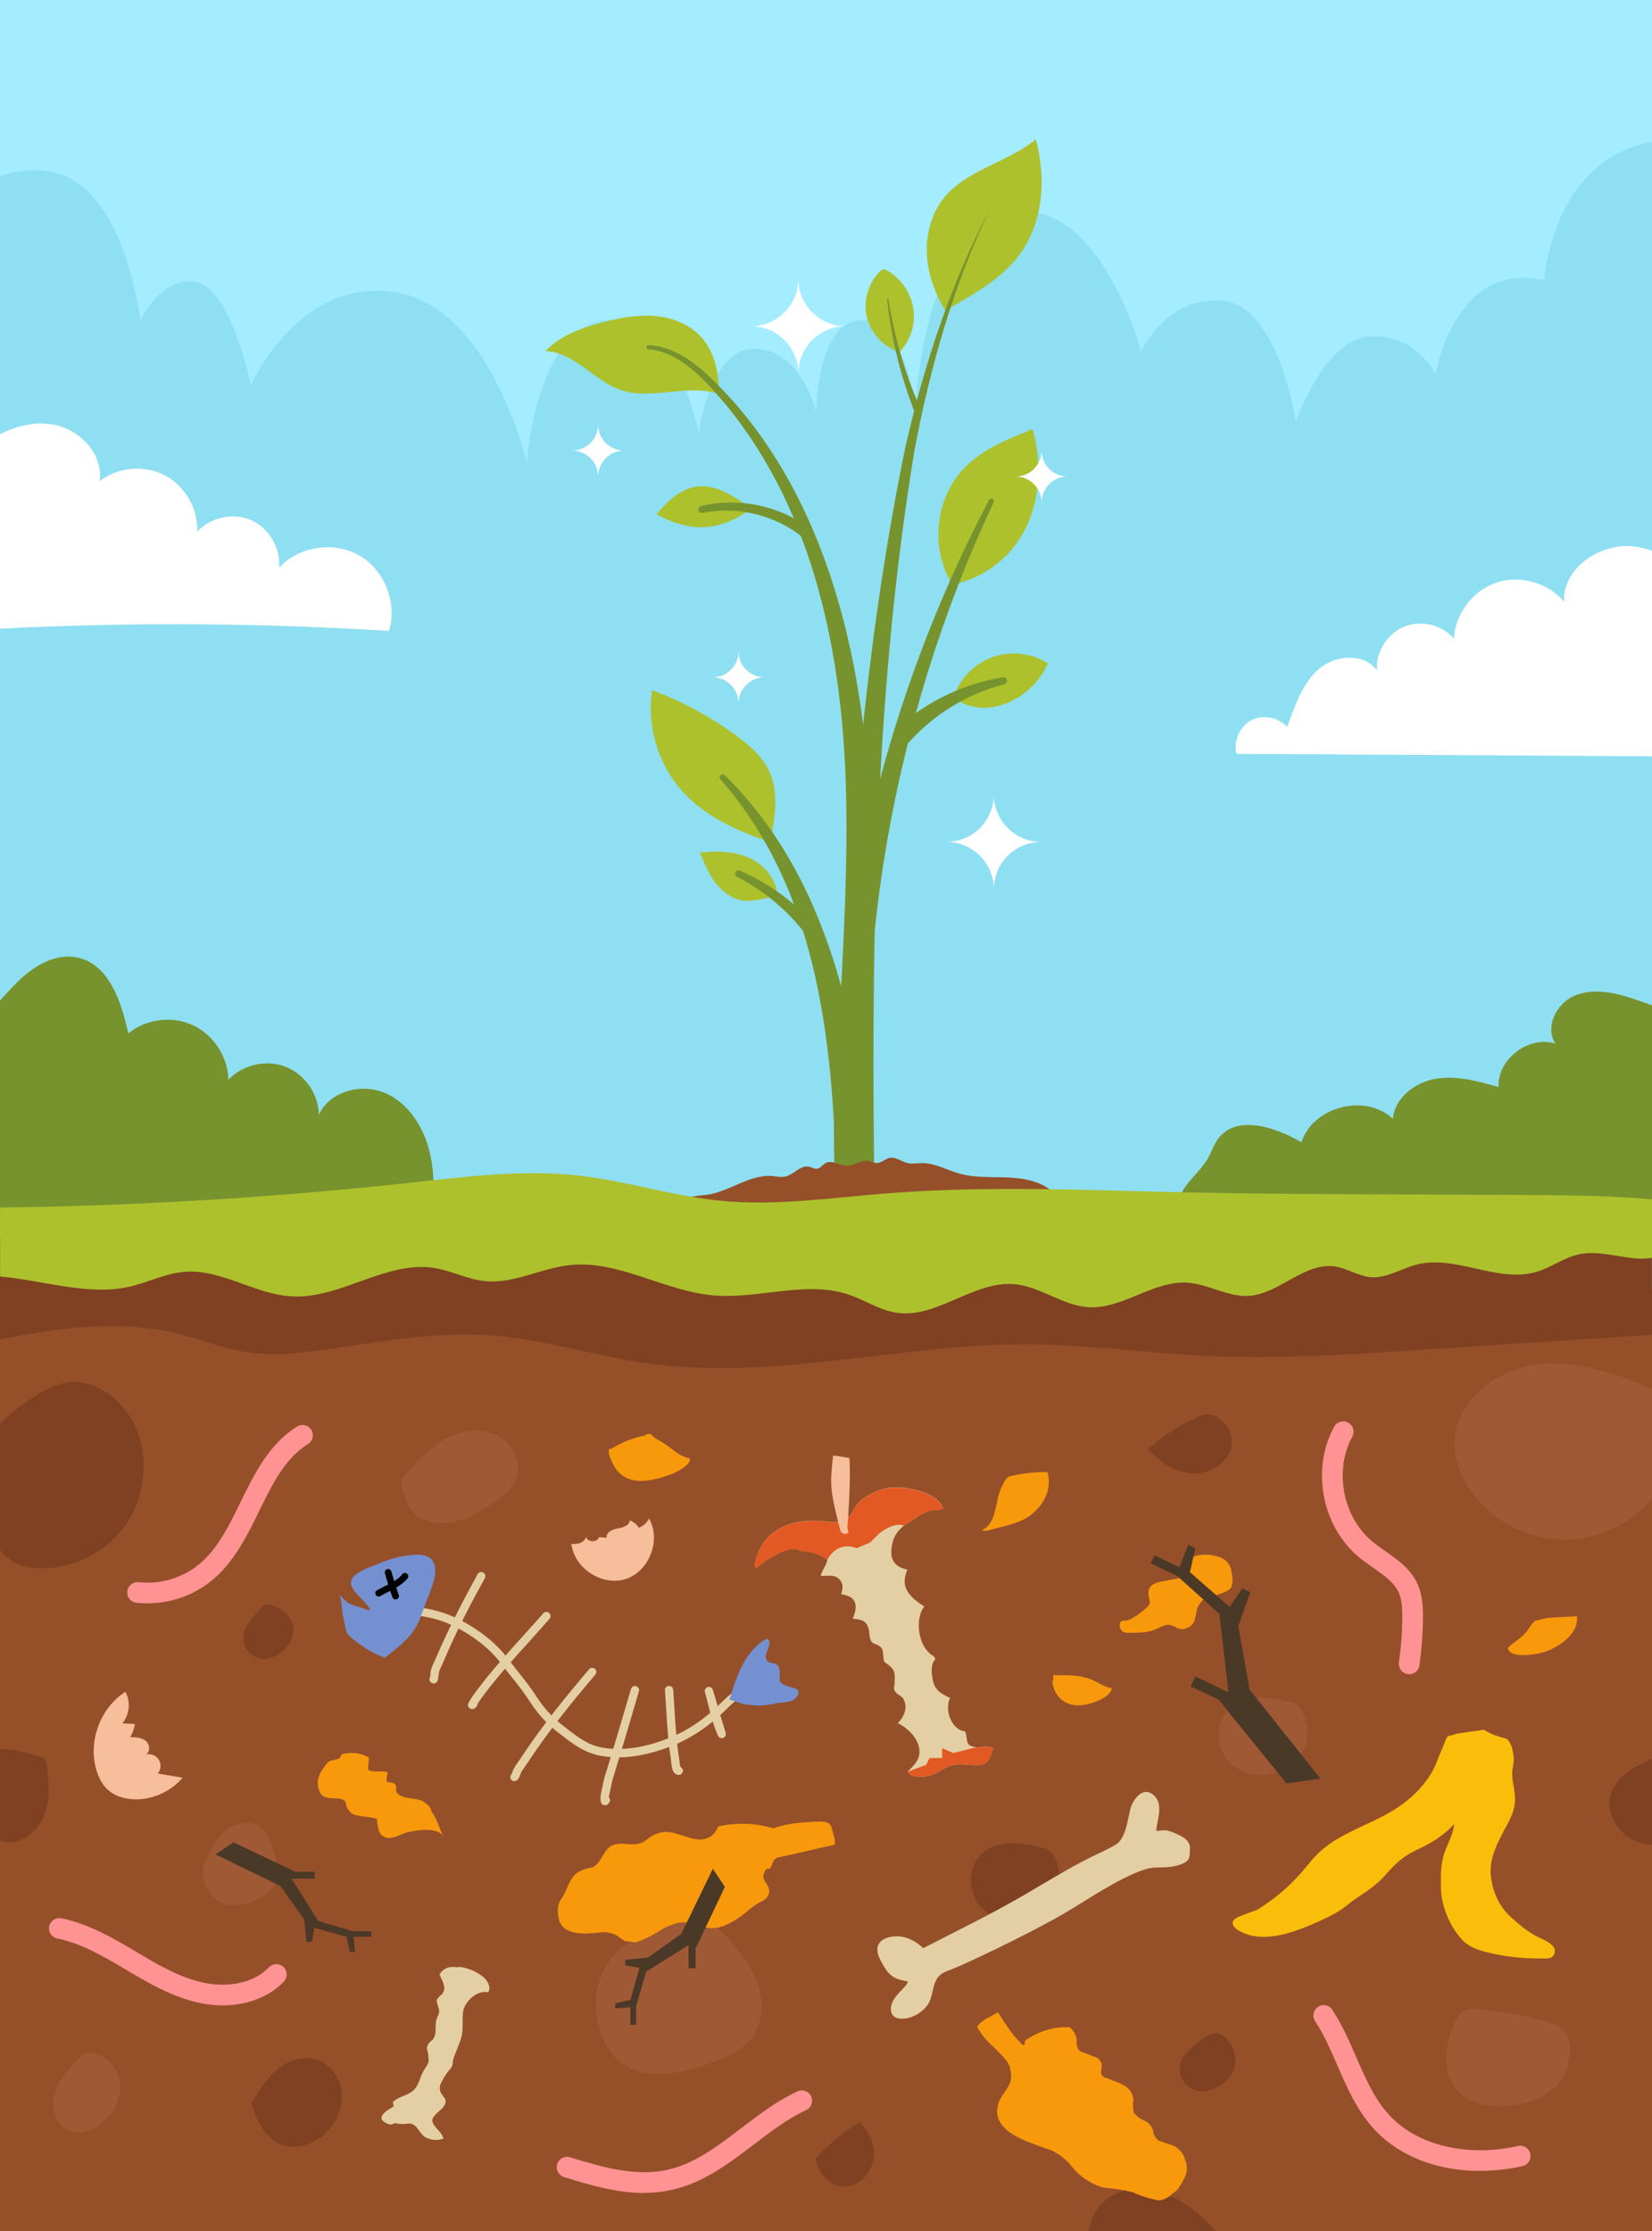 <?xml version="1.0" encoding="UTF-8"?>
<svg xmlns="http://www.w3.org/2000/svg" version="1.1" viewBox="0 0 2000 2700">
  <defs>
    <style>
      .cls-1 {
        fill: #4b3928;
      }

      .cls-2 {
        fill: #77932e;
      }

      .cls-3 {
        fill: #8fdff2;
      }

      .cls-4 {
        fill: #f6be9a;
      }

      .cls-5 {
        fill: #f8990c;
      }

      .cls-6 {
        fill: #adc12d;
      }

      .cls-7 {
        fill: #a4ecff;
      }

      .cls-8 {
        fill: #e4cfa4;
      }

      .cls-9 {
        fill: #7490d1;
      }

      .cls-10 {
        fill: #e25923;
      }

      .cls-11 {
        fill: #fff;
      }

      .cls-12 {
        fill: #a05935;
      }

      .cls-13 {
        fill: #ff9292;
      }

      .cls-14 {
        fill: #fabe0a;
      }

      .cls-15 {
        fill: #95502a;
      }

      .cls-16 {
        fill: #7f4121;
      }
    </style>
  </defs>
  <!-- Generator: Adobe Illustrator 28.6.0, SVG Export Plug-In . SVG Version: 1.2.0 Build 709)  -->
  <g>
    <g id="Layer_3">
      <g>
        <rect class="cls-7" y="0" width="2000" height="2700"/>
        <path class="cls-3" d="M0,1868.7h2000V171.7c-121,21.4-130.7,167.4-130.7,167.4-108.4-24.8-131.5,114-131.5,114,0,0-22.1-48.5-78.6-45.8s-90.4,103.5-90.4,103.5c0,0-20.3-140-88.1-146.8-67.8-6.8-99.4,61-99.4,61,0,0-48.6-185.2-156.5-168.3-107.9,16.9-117.1,242.3-117.1,242.3,0,0-7.6-110.6-63.5-111.4-55.9-.9-55.9,111.4-55.9,111.4,0,0-18.6-76.9-74.5-76.9s-67.8,102.4-67.8,102.4c0,0-27.1-144.7-111.8-137-84.7,7.8-96.6,171.8-96.6,171.8,0,0-44-189.7-160.9-206-116.9-16.3-172.8,112.9-172.8,112.9,0,0-25.4-120.3-67.8-125.4s-66.1,46.7-66.1,46.7c0,0-18.6-160.3-105-178.9-22.4-4.8-44.5-2.1-65,4.5v1655.5Z"/>
        <g>
          <path class="cls-6" d="M1153.1,707.3c-27.5-43-21.1-104.7,14.6-141.2,22.3-22.8,52.9-35.1,82.6-46.8,10.1,37.5,9.7,78.6-5.9,114.2-15.5,35.6-47.4,64.8-91.3,73.9Z"/>
          <path class="cls-6" d="M1144.4,376c-12.5-20.7-21.1-44-22.3-68.2-1.2-24.1,5.3-49,20.4-67.9,27.7-34.7,77.2-43,111.4-71.3,13.3,47.8,9,102.7-21.4,142-22.8,29.4-57.1,47-88.1,65.4Z"/>
          <path class="cls-6" d="M932.3,1018.9c5.7-28,11.2-58.3-.5-84.4-8.4-18.7-24.6-32.7-41.2-44.8-31.1-22.7-65.2-41-101.2-54.5-5.9,39.7,4.9,81.6,29.2,113.5s61.9,53.3,113.7,70.2Z"/>
          <path class="cls-6" d="M870.1,476.9c-37.5-13.1-80.3,7.8-118-4.7-33.1-11-57-46.4-91.9-47.3,18-18.7,43.5-28,68.6-34.6,19.4-5.1,39.4-9.1,59.4-8.2s40.4,7.3,55.4,20.6c18.7,16.7,27.2,42.1,26.5,74.2Z"/>
          <path class="cls-6" d="M1154.3,844c7.2-22.3,25.1-40.8,47.1-48.7,22-7.9,47.6-5.1,67.3,7.5-9.3,21.1-26.9,38.5-48.1,47.5-21.3,9-46,9.6-66.3-6.3Z"/>
          <path class="cls-6" d="M940.8,1083.6c-.7-20-15.9-37.5-34.3-45.6-18.3-8.1-39.2-8.4-59.1-6.1,5,12.3,10.1,24.7,18,35.4,7.9,10.7,18.9,19.6,31.9,22.2,10.4,2,21.1,0,43.5-5.8Z"/>
          <path class="cls-6" d="M909.2,615.5c-20.4-15.1-44.1-31.1-69-26.1-18.7,3.8-32.9,18.6-45.4,32.9,17.3,9.9,37,16.3,56.9,15.7,19.9-.6,40-8.8,57.5-22.6Z"/>
          <path class="cls-6" d="M1089.2,426.1c-19.3-5.9-34.9-22.5-39.7-42.1-4.8-19.6,1.5-41.5,15.9-55.6,1-1,2.1-1.9,3.4-2.3,1.8-.4,3.7.5,5.4,1.4,16.5,9.4,28.3,26.5,31.4,45.2,3.1,18.7-2.7,38.7-16.5,53.3Z"/>
          <g>
            <path class="cls-2" d="M1202.9,608c-123.8,263.8-174.4,561.2-144.3,850.1,0,0-46.5,2-46.5,2,7.8-307.2,21.9-616.1,83.7-917.7,22.6-99.9,54.8-198.2,102.4-289-22,46.2-40.1,94-55,142.8-14.9,48.8-26.6,98.4-36,148.5-50,302.1-52.4,611.2-48.4,916.5.3,12.9-9.9,23.5-22.7,23.8-12.9.3-23.5-9.9-23.8-22.7-8.6-148.8,3.3-298.1,34.7-442.8,31.3-144.5,81.9-284.3,150.4-414.4.8-1.5,2.7-2.1,4.2-1.3,1.5.8,2.1,2.6,1.4,4.1h0Z"/>
            <path class="cls-2" d="M877.5,938.2c135.2,133.1,165.6,328.9,182.1,509.6,0,0-46.5,2.9-46.5,2.9-6.1-164.8,15.1-326,11.2-489.8-3.7-165.2-37.6-339.2-144.7-470.1-21.7-25.3-45.7-54-78.2-64.8-5.4-1.7-10.9-2.8-16.6-3.3-1.4-.1-2.4-1.3-2.3-2.7.1-1.3,1.3-2.3,2.6-2.3,18.1.8,35.3,8.3,50,18.6,12.2,8.4,23.2,18.5,33.5,29,43.6,43.9,78.3,96.1,104.8,152,55.5,117.6,76,248.5,80.9,377.6,6,151.3-5.9,305,5.1,455.2-.8,30.2-44.2,31.7-46.5.9-3.4-177.5-18.4-368.6-140.8-508-2.9-3.5,1.9-7.9,5.2-4.8h0Z"/>
            <path class="cls-2" d="M848.7,612.5c44.6-10.9,93.6-1,130.7,26.3,3.1,2.2,3.7,6.5,1.5,9.6-2.2,3-6.5,3.7-9.6,1.5-33.2-26.7-78.8-37.7-120.8-29.2-2.2.5-4.4-1-4.9-3.2-.4-2.2.9-4.3,3.1-4.8h0Z"/>
            <path class="cls-2" d="M1075.6,362.1c7.2,46.8,20.8,92.5,40.1,135.4,2.1,5.1-5.4,8.4-7.6,3.2-17.6-44.4-29.1-91.1-34.1-138.4,0-.4.3-.8.7-.9.4,0,.8.3.9.7h0Z"/>
            <path class="cls-2" d="M1085.5,881.8c36.3-33.1,81.7-54.7,128.9-62,2.3-.4,4.4,1.2,4.7,3.5.3,2.1-1,4.1-3,4.7-44.6,11.5-85,36.3-114.9,69.5-4.1,4.5-11.1,4.9-15.6.8-4.9-4.3-4.9-12.1,0-16.4h0Z"/>
            <path class="cls-2" d="M976.9,1132.7c-22-29.7-51.2-54.4-84.6-71.5-2-1-2.9-3.5-1.8-5.6,1-2,3.3-2.8,5.3-1.9,35.6,15.4,67.9,39.1,93.4,69.2,2.8,3.3,2.4,8.3-.9,11.1-3.4,2.9-8.7,2.3-11.4-1.3h0Z"/>
          </g>
          <path class="cls-15" d="M934.7,1423.2c5.3.4,10.7,1.9,15.9.7,10.4-2.2,18.4-14.2,28.8-12,3.4.7,6.5,3,9.9,2.5,4.2-.6,6.7-5,10.4-6.9,7.8-4.1,16.7,3.3,25.5,3.4,8.7,0,16.5-7.3,25.2-6.1,3.9.6,7.6,2.9,11.5,2.7,5.5-.2,9.7-5.1,15.1-6.2,7.7-1.6,14.6,4.8,22.3,6.4,5.3,1.1,10.8,0,16.2-.1,16.1-.3,30.9,8.5,46.4,12.8,18.8,5.2,38.8,3.8,58.3,4.6,19.5.8,40.2,4.5,54.6,17.7-45.3,9.3-90.7,18.6-136,27.9-31.7,6.5-63.6,13-95.8,16.4-53.9,5.7-108.2,2.7-162-2-15.5-1.4-60.8,3.2-58.6-21.3,1.5-17,20.8-16,33.8-17.8,26.7-3.7,51.4-24.8,78.4-22.7Z"/>
        </g>
        <path class="cls-2" d="M2000,1216.6c-8.7-2.9-17.4-6.2-26.1-9-22.3-7.2-47.3-11.7-68.7-2.1-21.4,9.6-35.2,38.2-22.1,57.6-32.3-10.4-70.4,18.7-68.9,52.5-24.7-7.1-50.3-14.2-75.6-10.1-25.3,4.1-50.2,23.1-52.3,48.6-32.9-31.4-96.9-15-110.7,28.3-32-18.7-78.8-33.9-100.9-4.2-5.4,7.3-8.1,16.2-12.6,24-8.2,14.3-21.9,24.6-30.2,38.8-8.3,14.2-8.4,36.1,6.3,43.5,4.9,2.4,10.5,2.8,15.9,3.1,181.8,10.1,364.3,8.5,545.9-4.7v-266.4Z"/>
        <path class="cls-2" d="M465.7,1322.6c-28.6-12.1-67.2-1.7-79.7,26.8-.2-25.1-16.9-49.3-40.3-58.4s-52.1-2.6-69.2,15.8c-.5-27.7-17.9-54.4-43-66.1-25.1-11.6-56.8-7.6-78.2,10-8.2-38.1-23.2-83.4-61.2-91.8-26.3-5.8-52.7,9.7-72,28.5-7.7,7.5-14.9,15.6-22.1,23.5v277.5c5.6,1.7,11.9,1.8,17.8,1.7,168.3-1.1,336.6-2.2,504.9-3.3,2.4-31,4.7-62.6-2.6-92.8-7.3-30.2-25.8-59.4-54.4-71.5Z"/>
        <path class="cls-11" d="M2000,666.6c-6.6-2.4-13.4-4.2-20.5-5.1-41-5.6-88,25.4-85.9,66.8-19.3-23.1-53.3-32.8-81.9-23.2s-50,37.7-51.5,67.8c-14.5-16.8-40-22.9-60.5-14.4-20.5,8.5-34.3,30.8-32.7,52.9-15.3-21.7-50.6-19-70.6-1.5-20,17.5-28.5,44.4-38.2,70-10.4-12-29.4-15.5-43.4-8.1-14,7.4-21.8,25.1-17.8,40.5,167.7,1,335.4,2,503.1,3v-248.5Z"/>
        <path class="cls-11" d="M434.9,672.2c-30.7-17.6-73.1-11.1-97.1,15,2.3-23.7-12-48-33.7-57.6-21.8-9.6-49.4-3.8-65.3,13.9,1.2-27.8-14.9-55.6-39.6-68.4-24.7-12.8-56.7-9.8-78.7,7.3,5.1-32.7-24.4-63.5-57-68.8-21.8-3.5-43.7,1.9-63.5,12v235.2c156.8-8,314.1-7.1,470.9,2.8,10.4-33.8-5.3-73.8-36-91.4Z"/>
        <g>
          <path class="cls-11" d="M925.5,819.7c-8.7,0-16.5,3.5-22.2,9.2-5.7,5.7-9.2,13.5-9.2,22.2,0-8.7-3.5-16.5-9.2-22.2-5.7-5.7-13.5-9.2-22.2-9.2,8.7,0,16.5-3.5,22.2-9.2,5.7-5.7,9.2-13.5,9.2-22.2,0,8.7,3.5,16.5,9.2,22.2,5.7,5.7,13.5,9.2,22.2,9.2Z"/>
          <path class="cls-11" d="M755.5,545.3c-8.7,0-16.5,3.5-22.2,9.2-5.7,5.7-9.2,13.5-9.2,22.2,0-8.7-3.5-16.5-9.2-22.2-5.7-5.7-13.5-9.2-22.2-9.2,8.7,0,16.5-3.5,22.2-9.2,5.7-5.7,9.2-13.5,9.2-22.2,0,8.7,3.5,16.5,9.2,22.2,5.7,5.7,13.5,9.2,22.2,9.2Z"/>
          <path class="cls-11" d="M1292.4,576.7c-8.7,0-16.5,3.5-22.2,9.2-5.7,5.7-9.2,13.5-9.2,22.2,0-8.7-3.5-16.5-9.2-22.2-5.7-5.7-13.5-9.2-22.2-9.2,8.7,0,16.5-3.5,22.2-9.2,5.7-5.7,9.2-13.5,9.2-22.2,0,8.7,3.5,16.5,9.2,22.2,5.7,5.7,13.5,9.2,22.2,9.2Z"/>
          <path class="cls-11" d="M1260.6,1018.9c-15.8,0-30.2,6.4-40.6,16.8-10.4,10.4-16.8,24.7-16.8,40.6,0-15.8-6.4-30.2-16.8-40.6-10.4-10.4-24.7-16.8-40.6-16.8,15.8,0,30.2-6.4,40.6-16.8,10.4-10.4,16.8-24.7,16.8-40.6,0,15.8,6.4,30.2,16.8,40.6,10.4,10.4,24.7,16.8,40.6,16.8Z"/>
          <path class="cls-11" d="M1023.9,394.8c-15.8,0-30.2,6.4-40.6,16.8-10.4,10.4-16.8,24.7-16.8,40.6,0-15.8-6.4-30.2-16.8-40.6-10.4-10.4-24.7-16.8-40.6-16.8,15.8,0,30.2-6.4,40.6-16.8,10.4-10.4,16.8-24.7,16.8-40.6,0,15.8,6.4,30.2,16.8,40.6,10.4,10.4,24.7,16.8,40.6,16.8Z"/>
        </g>
        <rect class="cls-15" x="0" y="1560" width="2000" height="1140"/>
        <g>
          <path class="cls-16" d="M2000,1497.6c-179.7-5.1-357.5-11.9-535.2-6.6-110.9,3.3-221.8,11.3-332.8,11.3-102.9,0-205.6-6.8-308.4-10.9-274.4-11-549.2-2.8-823.7,6.1v123.6c71.8-14.4,145.2-24.5,215.7-7,27.1,6.7,53.2,17.5,80.7,22,36.7,6,74.2.8,111-4.7,63.3-9.5,127.3-20,191.1-14.9,62.5,5,122.8,24.7,184.9,33.4,152.1,21.5,305.6-23.2,459.3-22.9,75,.1,149.6,11,224.5,14.3,80.4,3.5,160.9-1.7,241.2-6.9,97.2-6.3,194.4-12.7,291.6-19v-117.7Z"/>
          <path class="cls-6" d="M2000,1451.5c-52.9-4.8-105.8-5-158.8-5.3-59.8-.3-119.5-.5-179.3-.8-72.7-.3-145.4-.7-218-2.2-124.1-2.6-248.6-8.8-372.3,1.2-66.4,5.3-133,15.3-199.2,8.8-58.3-5.8-114.7-24.2-172.9-30.6-66.5-7.3-133.7,1.2-200.2,8.5-165.8,18.1-332.5,28.2-499.2,30.3v83.5c50.8,4.2,105.7,23.5,155.8,12.5,22.7-5,44-16.3,67.1-18.2,44.6-3.8,85.4,27.3,130.2,29.7,59.2,3.3,114.3-43.8,172.9-34.3,20.6,3.3,39.8,13.6,60.6,15.8,34.7,3.7,67.6-15.4,102.3-19.3,59.5-6.7,114.9,31.4,174.6,36.6,54.9,4.8,112.1-18.5,164.3-.8,19.2,6.6,36.8,18.5,56.9,21.7,49.4,7.8,94.1-39.2,143.9-34.4,31.1,3,57.8,25.8,89,27.8,41.4,2.5,78.2-32.3,119.6-29.7,25.4,1.6,48.8,17.4,74.2,16,37.3-2.2,67.5-40.9,104.4-35.6,15.2,2.2,28.7,11.8,44,13,19.1,1.4,36.3-10.4,54.9-15.2,47.7-12.3,98.7,22.8,145.8,8.6,17.4-5.2,32.5-16.9,50.2-20.9,22.2-5,45,2.4,67.6,4.6,7.1.7,14.7.6,21.9-.5v-70.8Z"/>
        </g>
        <g>
          <path class="cls-12" d="M2000,1681.1c-43.1-18.2-88.1-34.5-134.3-30.4-52,4.5-104.9,44.3-104.8,96.4,0,20.2,7.9,39.9,19.4,56.5,26.7,38.6,74,62,120.9,59.6,37.8-1.9,74.3-20.5,98.9-49.2v-132.9Z"/>
          <path class="cls-16" d="M78.4,1673.6c-11.6,2.2-22.3,7.6-32.5,13.7-16.7,10.1-32.2,22.3-46,36.1v152.2c3.2,4.3,7,8.2,11.4,11.4,11.3,8.2,25.8,10.9,39.8,10.9,39,.1,77.6-19.7,100.2-51.4s28.8-74.6,16-111.5c-12.9-37.1-50.3-68.8-89-61.5Z"/>
          <path class="cls-12" d="M485.8,1791.3c14.3-17,28.8-34.4,47.6-46.3,18.7-11.9,42.7-17.8,63.5-10,20.8,7.8,35.8,31.9,28.7,53-4.9,14.5-18.3,24.2-31.1,32.6-14.1,9.2-28.9,18-45.4,21.5-16.5,3.5-35.1.8-47.4-10.7-12.2-11.6-15.3-33-15.9-40.1Z"/>
          <path class="cls-12" d="M1565.9,2061c-26.1-7.1-57.6-11.9-77.4,6.6-17.3,16.1-16.9,46.5-1,63.9,16,17.4,44,21.2,65.2,10.8,15.5-7.6,27.8-22.7,29.8-39.9s-6.5-38.6-16.6-41.3Z"/>
          <path class="cls-16" d="M1265.9,2237.1c-26.1-7.1-57.6-11.9-77.4,6.6-17.3,16.1-16.9,46.5-1,63.9,16,17.4,44,21.2,65.2,10.8,15.5-7.6,27.8-22.7,29.8-39.9s-6.5-38.6-16.6-41.3Z"/>
          <path class="cls-12" d="M248.1,2254.6c6.1-13.8,12.5-28,23.8-38,11.3-10,28.9-14.4,41.6-6.3,10.5,6.7,14.8,19.7,18.3,31.7,3.7,12.5,7.2,26.5,1.2,38-3.4,6.4-9.3,11.1-15.4,14.9-14,8.7-31.6,14.1-47.1,8.3s-31.5-27.7-22.2-48.6Z"/>
          <path class="cls-16" d="M1454.9,1712.8c-23.8,9.6-45.8,23.6-64.7,41,14,15.9,33.1,28.6,54.2,29.4,21.1.8,43.5-13.5,46.6-34.4s-19.5-42.8-36.2-36Z"/>
          <path class="cls-12" d="M1876.9,2448c-28.1-7.9-57-13.4-86.1-16.2-6-.6-12.2-1-17.6,1.6-6.8,3.2-10.6,10.5-13.5,17.4-10.5,24.9-14,56.1,3.1,77,14.8,18.1,40.7,23,64,20.9,23.6-2.1,47.8-11,62.1-29.8,14.3-18.9,21.3-61.6-11.9-70.9Z"/>
          <path class="cls-12" d="M755.7,2355.1c22.1-13.1,45.4-23.9,69.6-32.4,7.1-2.5,14.7-4.8,22.2-3.5,9.9,1.7,17.5,9.4,24.3,16.6,17.2,18.2,34.5,37.2,43.8,60.5,9.3,23.2,9.2,51.9-6.6,71.3-10.9,13.3-27.4,20.5-43.3,26.8-36.4,14.3-80.6,25.5-112.4,2.7-23.6-16.9-32.8-48.4-31.8-77.5.9-27.8,18.7-55.3,34.2-64.5Z"/>
          <path class="cls-16" d="M304.7,2545c8.5-14.1,17.2-28.5,29.7-39.3s29.4-17.7,45.5-14.1c16.6,3.7,29.6,18.6,33,35.3s-2,34.5-12.5,47.9c-11.9,15.2-31.4,25.3-50.6,22.9s-36.5-19.3-45.2-52.6Z"/>
          <path class="cls-16" d="M2000,2128.9c-22.7,9.1-44.9,22.1-50.5,45.1-6.5,26.9,17.4,55.1,44.9,57.9,1.9.2,3.8.3,5.6.3v-103.3Z"/>
          <path class="cls-16" d="M0,2116.6v111.1c2.9,1,5.8,1.6,8.9,1.8,21.3,1.5,40-16.8,46.3-37.2,6.3-20.4,3.3-42.4.2-63.6-17.6-7.1-36.4-11.2-55.4-12.2Z"/>
          <path class="cls-16" d="M1343,2659.2c-13.8,9.1-22.6,24.5-25.1,40.8h154.3c-15.5-15.9-31.8-31-51.6-40.8-24.3-12.1-55-14.9-77.7,0Z"/>
          <path class="cls-16" d="M320.5,1941.6c-8.5,7.9-15.9,16.9-22.1,26.7-12.8,20.5,7.3,45.9,30.2,38,.1,0,.3-.1.4-.2,14.7-5.2,26.9-19.6,26.1-35.2-.8-15.6-17.8-29.4-34.6-29.4Z"/>
          <path class="cls-12" d="M96.5,2490.2c-12.6,12.8-25.6,26.4-30.4,43.7-4.8,17.3,1.8,39.2,18.7,45.1,9.2,3.2,19.6,1.2,28.4-3.1,22.5-10.8,37.2-37.9,30.4-62-6.7-24.1-33.8-37.4-47.1-23.8Z"/>
          <path class="cls-16" d="M1463.5,2462.9c-10.1,6.1-19.3,13.5-27.6,21.9-18.3,18.8-2,50.2,23.8,45.7s.3,0,.5,0c16.9-3.1,32.6-15.9,35.3-32.8,2.7-16.9-14.2-45.4-32-34.7Z"/>
          <path class="cls-16" d="M987.4,2612.5c15.2-17.3,33.1-32.2,52.8-44.1,12.2,10.9,19.6,27.6,17.4,43.9-2.2,16.2-15,31-31.2,33.6s-33.9-8.9-39-33.4Z"/>
        </g>
        <g>
          <path class="cls-13" d="M1706,2026.1c-.6,0-1.2,0-1.8-.1-6.8-1-11.6-7.3-10.6-14.2,2.6-17.9,4-36.1,4.1-54.2,0-12.5-.7-22.4-4.5-30.7-5.6-12-17.7-20.5-30.5-29.4-5.8-4.1-11.8-8.3-17.5-12.9-44.9-37.3-58.1-106.7-30-157.9,3.3-6.1,10.9-8.3,17-5,6.1,3.3,8.3,10.9,5,17-10.8,19.7-14.2,43.6-9.7,67.5,4.5,23.8,16.5,44.9,33.7,59.2,4.8,4,10.1,7.7,15.8,11.7,15,10.5,30.5,21.3,38.9,39.4,6.1,13.2,6.9,27.7,6.8,41.4-.1,19.2-1.6,38.6-4.3,57.7-.9,6.2-6.2,10.7-12.4,10.7Z"/>
          <path class="cls-13" d="M179,1940.5c-4.6,0-9.3-.3-13.9-.8-6.9-.8-11.8-7-11-13.9.8-6.9,7-11.8,13.9-11,25.2,2.9,52-4.8,71.7-20.6,23.3-18.7,37.1-46.7,51.6-76.5,16.9-34.5,34.4-70.1,68.4-91.3,5.9-3.6,13.6-1.8,17.2,4,3.6,5.9,1.8,13.6-4,17.2-27.9,17.3-43.1,48.3-59.1,81-15.1,30.9-30.8,62.8-58.4,85-21.6,17.3-48.8,26.7-76.4,26.7Z"/>
          <path class="cls-13" d="M269.4,2426.9c-8.6,0-17.4-.9-26.2-2.6-33.8-6.8-64.1-24.8-90.8-40.6-26.3-15.6-53.5-31.7-83-37.7-6.8-1.4-11.1-8-9.8-14.7,1.4-6.8,8-11.1,14.7-9.8,33.6,6.9,64,24.8,90.7,40.7,26.2,15.6,53.4,31.7,83,37.6,24.1,4.9,57.1,2.4,77.5-18.9,4.8-5,12.7-5.2,17.7-.4,5,4.8,5.2,12.7.4,17.7-17.7,18.6-44.8,28.8-74.3,28.8Z"/>
          <path class="cls-13" d="M1792.2,2627.3c-15.5,0-30.8-1.6-45.5-4.8-34-7.5-63-23.6-83.9-46.6-20.3-22.4-32.2-49.7-43.7-76.2-8.3-19.2-16.2-37.3-27-53.7-3.8-5.8-2.2-13.5,3.5-17.3,5.8-3.8,13.5-2.2,17.3,3.5,12,18.2,20.7,38.2,29.1,57.5,11.2,25.7,21.7,50,39.2,69.3,17.4,19.1,41.9,32.6,70.8,39,27,6,56.7,5.7,85.7-.9,6.7-1.5,13.4,2.7,14.9,9.5s-2.7,13.4-9.5,14.9c-17,3.8-34.2,5.7-51.1,5.7Z"/>
          <path class="cls-13" d="M780,2654c-32.2,0-64.4-9-97.2-19.3-6.6-2.1-10.3-9.1-8.2-15.7,2.1-6.6,9.1-10.3,15.7-8.2,40.4,12.6,79.7,23.3,116.6,15.4,33.4-7.1,61.1-28.3,90.5-50.7,21.2-16.2,43.2-32.9,68-44.5,6.3-2.9,13.7-.2,16.6,6,2.9,6.3.2,13.7-6,16.6-22.4,10.5-43.2,26.3-63.4,41.7-30.3,23.1-61.6,46.9-100.5,55.2-10.7,2.3-21.4,3.3-32,3.3Z"/>
        </g>
        <g>
          <g>
            <path class="cls-8" d="M1202.2,2116c-2.4,7.8-5,17.8-13,19.5-11.6,2.5-24.4-2.1-36.1.7-10.2,2.4-18.4,10.6-28.5,12.9-6.5,1.5-22.9,2.6-25.7-5,8.3-8.4,15.9-15.1,14-27.9-2.1-13.5-14.2-25-25.9-30.9,7.6-7.6,12.9-19.7,6.2-30-2.2-3.3-7.8-4.8-9.6-8.4-2.3-4.6-.7-4.7-.6-9.3,0-8.6,1.9-14.5-5.1-20.8-7.8-7-7.3-2.7-8.5-11.9-.5-3.9,0-7.1-2.3-10.5-2.7-4-8.5-4.1-11.5-7.1-3.8-3.8-2.4-11.6-4.3-17.2-3.4-9.9-9.6-9.9-18.9-11.2,6.5-15.3,5.1-27-13.9-29.5,1.5-6.3,3.1-11.6-1.6-17.3-6.3-7.5-14.5-4.5-23.3-5,1.5-6.8,6.7-12.1,8-19.3-8.9-7.2-19.4-10.6-31.5-10.4-13.1-10.1-41.2,9.5-54.9,20.4-4.9-6.2,5.5-25.3,9.2-30.8,7.6-11.2,19.6-18.5,32.3-22.7,11.1-3.6,22.9-4.1,34.5-3.6,9.7.4,22.6,3.7,31.8-1.2,8.1-4.3,11.5-17.4,18.9-23.5,8.1-6.6,20.6-12.6,30.9-14.9,18.4-4.1,62.3,3.6,69.1,24.5-3.7,1.8-7.7,2.3-11.9,1.6-8.6,1.9-16.4,5.7-23.3,11.3-3.8,2.6-8.5,4.8-12,7.5-7.8,6.1-12.7,13.2-14.7,23.1-3.4,17.2,1.8,27,18.5,30.5-9.3,21.7,2.6,33.1,20.4,44.6-8.1,10.6-7.8,28.1-3.8,40.1,2.2,7.2,6.2,13.2,11.9,18,2.9,1.2,4.7,3.1,5.4,5.8-6.3,5.6-4.6,19.7-2.7,26.9,3,11.7,10.9,15.4,20.5,19.8-6.9,14.1,1.2,38.9,18.3,40.6,3.9,10.6-1.1,17.7,13.4,19,6,.5,15.4-2.1,20.5,1.4Z"/>
            <path class="cls-10" d="M1141.6,1825.8c-3.7,1.8-7.7,2.3-11.9,1.6-8.6,1.9-16.4,5.7-23.3,11.3-3.8,2.6-8.5,4.8-12,7.5-14.1-4.5-30.8,10.4-30.8,10.4l-10.2,10.2-16.1,6.8c-25.5-9.3-35.8,14.4-35.8,14.4-8.9-7.2-19.4-10.6-31.5-10.4-13.1-10.1-41.2,9.5-54.9,20.4-4.9-6.2,5.5-25.3,9.2-30.8,7.6-11.2,19.6-18.5,32.3-22.7,11.1-3.6,22.9-4.1,34.5-3.6,9.7.4,22.6,3.7,31.8-1.2,8.1-4.3,11.5-17.4,18.9-23.5,8.1-6.6,20.6-12.6,30.9-14.9,18.4-4.1,62.3,3.6,69.1,24.5Z"/>
            <path class="cls-10" d="M1202.2,2116c-2.4,7.8-5,17.8-13,19.5-11.6,2.5-24.4-2.1-36.1.7-10.2,2.4-18.4,10.6-28.5,12.9-6.5,1.5-22.9,2.6-25.7-5l22.3-8.2,4.2-8.3h15.2v-11.9l13.6,5.9,27.5-7.1c6,.5,15.4-2.1,20.5,1.4Z"/>
            <path class="cls-4" d="M1017.8,1854c-5.1-21.4-12.8-45.4-11.4-67.9.5-8.1,1.2-16.4,2.2-24.4,6.6,0,13.4,2,19.8,2.9,1.2,22.6,0,45.4-1.4,68,0,4-.4,7.9-.9,11.8-.4,3.3,0,6.6,1.2,9.7-2,3.3-5.7,3.1-9.4-.1Z"/>
          </g>
          <path class="cls-8" d="M1117.7,2357.7c41-21.1,82.5-41.2,122.3-64.4,22-12.8,43.9-26.3,66.3-38.3s22.5-10.9,33.6-16.7,14.3-6.9,18.4-14.1c5.9-10.4,7.3-23.4,10.1-34.7s15.8-30,29.6-15.7c10.5,10.9,2.9,28.7,1.7,41.7,2.8.6,5.4-.4,8.2-.5,5.6-.2,10,1.6,15,3.8s11.5,4.8,15.1,9.8,2.4,7.7,2.4,13.1-.5,10.1-7.6,13.3c-9.9,4.4-20.3,5.1-31,5-10.3,0-19.3,3.2-28.7,7.3-33.9,14.7-64.1,37.3-96.4,55-30.8,16.8-62.3,32.7-94.1,47.4-10.8,5-21.2,10-32.4,14.3-6.3,2.4-12,4.5-15.8,10.5-5.5,8.8-5,20.2-9.9,29.4s-18.1,18.8-31.7,19.2-16.7-9.3-12.5-19.8,20.6-21.7,18.4-25.4c-7.3-1.4-14-2.5-19.8-7.3s-9.1-11.3-12.6-17.6c-7.2-13.2-5.6-24.7,10.2-28.6s30.7,3.2,41.1,13.3Z"/>
          <path class="cls-14" d="M1796.3,2093.4c-10.6,1.5-21.2,3.1-31.8,4.6l-11.8,3.4c-1.9,1.6-4.7,10.7-6,13.3-4.7,9.5-7.4,20-12.7,29.2-11.7,20.2-28.9,36-48.7,47.9-22.3,13.3-47.1,21.9-69.2,35.5-11.8,7.3-22,16.3-30.7,27.1-14.8,18.4-29,33-48.5,46.9s-15.3,9.7-23.8,13.2-11.9,3.9-16.8,7c-7.6,4.7-3.2,11.1,3.3,14.9,30.3,17.7,71.4.6,99.8-12.4s28.1-16.8,41.9-26.1c13.9-9.3,25.6-16.8,36.7-29.6,11.6-13.5,21.9-22.5,37.9-29.9,17.3-8,31.5-16.8,44.5-30.7-1,13.6-9.9,26.6-13.2,39.7s-2.9,24.8-2.7,37.5c.3,22.2,11.2,48,27,64,9.7,9.8,26,13.4,39.1,16.1s31.7,5,47.3,5.1,22.1,1.4,24.2-6.7c2.6-9.9-12.7-15.6-18.7-18.5-12.7-6.1-23.1-14.7-33.5-24.1-14.4-12.9-21.9-29-24.7-48.2s4.4-35.1,12.1-50.5c7.3-14.8,16.7-27.2,16.9-44.3,0-9.5-2.5-18.2-3.4-27.5s2.9-16.9,1.6-25.6-2.5-12.4-5.1-16.6-4.5-4-9-5.4c-7.9-2.5-10.2-2.5-21.9-9.3Z"/>
          <path class="cls-8" d="M553.4,2380.9c-9.5-1.7-16.6,1.1-21.3,8.5,3.1,8.4,9.5,16,2.9,24.3-2.7,1.8-4.9,4.2-6.5,7,.7,3.5,1.6,7,2.8,10.4,1.1,6.4-.6,6.1-2.7,12.4-2.9,9.1,1.3,17.7-5.2,25.6-3.8,2.3-6,5.5-6.7,9.8,1.5,5,2.2,10,2.3,15.2-.7,4.8-4.2,8.5-6.5,12.5-3.6,6.2-4.9,14.2-9.2,20.1-7,9.7-20.1,9.4-27.8,17.4.6,1.7.9,3.5,1,5.3-4,2.3-21.5,11.6-11.8,18.3s11.5,1.4,13.5,1.8c7.4,1.4,8.8,1.2,16.2.5,11.3-1.1,12.6,13.6,22.5,17.5s14.5,1.9,19.9.8c-1.5-8.1-11.7-13.6-13.3-21-1.3-6.3,9.6-12.6,13.1-17.3,9.3-12.5-6.6-11.8-3.8-26.4,3.3-7.7,7.7-14.6,13.2-20.9,1.7-2.5,2.5-5.3,2.2-8.2,2.6-10.3,7.9-19.4,10.5-29.7,2.6-10.6.3-21.2,2.2-31.4s15.4-25.2,30-22.3c4.1-5-.6-13.9-4.7-17.5-12-10.7-29.8-14.4-32.6-12.8Z"/>
          <g>
            <g>
              <path class="cls-8" d="M748,2126.7c-6.7,0-13.5-.5-20.2-1.7-20-3.5-33.7-14.1-48.3-25.4-1.2-.9-2.4-1.8-3.5-2.7-14.4-11.1-25.1-22.8-35.6-39.2-6.3-9.7-13.2-18.5-20.6-27.7-3.8-4.7-7.7-9.6-11.4-14.6-10.8-14.3-22.3-25-38.6-35.8-7.4-4.9-15-9.1-23.9-13.3-16.4-7.7-32.1-10.2-50.8-12.6-2.7-.4-4.7-2.9-4.3-5.6.4-2.7,2.9-4.7,5.6-4.3,19,2.4,36.1,5.1,53.8,13.4,9.4,4.4,17.4,8.9,25.2,14,17.3,11.5,29.6,22.9,41.1,38.2,3.7,4.9,7.5,9.7,11.2,14.4,7.2,9,14.6,18.4,21.2,28.5,9.9,15.4,19.9,26.3,33.3,36.6,1.2.9,2.4,1.8,3.6,2.8,14.1,10.9,26.3,20.4,43.9,23.4,29.6,5.2,60.3-3.6,80.8-11.9,21.9-8.8,41.7-22.1,60.6-40.6,9.2-9,17.9-17.5,31.2-23.2,2.5-1.1,5.5.1,6.6,2.7,1.1,2.5-.1,5.5-2.7,6.6-11.6,4.9-19.3,12.4-28.1,21.1-19.9,19.4-40.7,33.4-63.9,42.8-17.2,6.9-41.1,14.2-66.1,14.2Z"/>
              <path class="cls-8" d="M525,2037.3c-.6,0-1.3-.1-1.9-.4-2.6-1-3.8-3.9-2.8-6.5.5-1.1.6-2.5.7-4.1.1-1.7.3-3.7.9-5.7,1.2-4.1,3.1-8.1,5-12.1.9-1.8,1.7-3.6,2.4-5.3,15-35.2,33.2-69.4,48.9-98.1,1.3-2.4,4.4-3.3,6.8-2,2.4,1.3,3.3,4.4,2,6.8-15.7,28.5-33.7,62.4-48.5,97.3-.8,1.8-1.7,3.7-2.5,5.6-1.7,3.6-3.4,7.3-4.5,10.8-.3,1.1-.4,2.3-.5,3.7-.2,2.1-.4,4.5-1.4,7-.8,2-2.7,3.1-4.6,3.1Z"/>
              <path class="cls-8" d="M571.5,2068.3c-1.6,0-3.2-.8-4.1-2.1-1.1-1.6-1.2-3.6-.3-5.3,3.5-6.3,7.8-12.1,11.9-17.5,16.5-21.8,35.2-42.5,53.3-62.5,8.4-9.3,17.1-18.9,25.4-28.4,1.8-2.1,5-2.3,7.1-.5,2.1,1.8,2.3,5,.5,7.1-8.4,9.6-17.1,19.2-25.5,28.6-18,19.8-36.6,40.4-52.8,61.8-3.1,4.1-6.1,8.1-8.8,12.3,0,.6-.1,1.2-.3,1.8-1,2.6-3,4.3-5.6,4.7-.3,0-.5,0-.8,0Z"/>
              <path class="cls-8" d="M622.8,2155.7c-1.2,0-2.3-.4-3.3-1.2-2.1-1.8-2.3-5-.5-7.1.6-.6.9-1.6,1.4-2.9.3-1,.7-2.1,1.3-3.3,1.7-3.5,3.9-6.6,6.1-9.6,1-1.4,1.9-2.7,2.8-4.1,26.6-40.4,56.7-76.9,82.6-107.3,1.8-2.1,4.9-2.4,7-.6,2.1,1.8,2.4,4.9.6,7-25.7,30.2-55.5,66.4-81.8,106.3-1,1.5-2,3-3,4.4-2,2.8-3.9,5.4-5.3,8.2-.3.6-.6,1.3-.8,2.1-.6,1.8-1.4,4.1-3.2,6.2-1,1.1-2.4,1.7-3.8,1.7Z"/>
              <path class="cls-8" d="M732.4,2184.7c-.3,0-.6,0-.9,0-1.9-.3-3.4-1.7-3.9-3.4-1.5-4.9-.1-10.8,1-15.5.3-1.2.6-2.4.7-3.3,1.2-6.9,3-13.8,5.4-20.5,9.9-32.4,19.7-65.3,29.2-97.9.8-2.7,3.5-4.2,6.2-3.4,2.7.8,4.2,3.5,3.4,6.2-9.5,32.6-19.3,65.6-29.2,98.1,0,0,0,.1,0,.2-2.2,6.2-3.9,12.6-5,19-.2,1.3-.5,2.5-.9,3.9-.5,2.1-1.1,4.8-1.3,7,1.7,1.7,1.9,4.5.4,6.4l-1,1.3c-1,1.3-2.4,2-4,2Z"/>
              <path class="cls-8" d="M821.7,2148c-.3,0-.6,0-.9,0-6.9-1.3-7.7-9.8-8.1-14.9,0-.8-.2-1.6-.2-2.1-3.4-20.7-4.7-42-6-62.5-.5-7.5-.9-15.2-1.5-22.8-.2-2.8,1.9-5.2,4.6-5.4,2.8-.2,5.2,1.9,5.4,4.6.6,7.6,1,15.4,1.5,22.9,1.2,20.3,2.5,41.3,5.9,61.5.1.8.2,1.7.3,2.8.1,1.5.5,4.9,1,6.3,2.1.9,3.4,3.2,3,5.5-.5,2.4-2.6,4.1-4.9,4.1Z"/>
              <path class="cls-8" d="M873.7,2103.5c-1.6,0-3.6-.7-4.7-3.3v-.3c-5.1-11.3-8.3-23.9-11.4-36.1-1.4-5.6-2.7-10.8-4.2-15.9-.8-2.6.8-5.4,3.4-6.2,2.7-.8,5.4.8,6.2,3.4,9.5,32.3,13.3,44.9,14.8,49.7.3.9.5,1.5.6,1.9,1.5,5-2.8,6.6-2.9,6.6-.5.2-1.1.3-1.7.3ZM868.9,2099.7h0,0Z"/>
            </g>
            <path class="cls-9" d="M883,2057c8.5-26.8,18.6-60.2,46.1-74.1,7.3,7.4-4.4,17.3-1.8,24.4s9.5,4.3,13.3,7.2,3.4,9.5,3.4,15.3-.9,2.4.2,4.8c2.2,4.6,11.3,6.7,15.6,7.9s9.3,2.9,5.7,9.7-12.9,7.9-20,8.4-17,3.6-25.6,3.5-11.1-.8-16.4-1.2-8.9-2.6-20.5-6Z"/>
            <path class="cls-9" d="M465.6,2006.2c-17.2-6.7-32.3-16.3-45.3-29-1.4-4.3-2.5-8.7-3.2-13.1-1.1-5.6-2.8-11.5-3.2-17.2s-1-11.1-2.5-16.6c6,6.3,8.4,10.1,17.4,12.7,6.4,1.8,12.7,4.5,19.2,5.9-2.2-11.1-29.8-25.2-21.5-38.8,5-8.2,23.1-14.1,30.7-17.3,8.9-3.6,17.6-6.9,27.1-8.7,9.7-1.8,27.7-5.6,36.6,1.7,14,11.5,0,39.8-4.9,52.6s-7.6,22.8-13.7,32.8-16,19.5-36.6,35.1Z"/>
            <path d="M492.6,1904.5c-1.7-1.4-4.3-1.1-5.6.7-2.5,3.2-5.9,5.9-9.8,8.3-.3-1.1-.7-2.2-1-3.4-.9-3-1.7-5.9-2.5-8.5-.7-2.1-2.9-3.2-5-2.6-2.1.6-3.3,2.9-2.7,5,1.1,3.7,2.1,7,2.9,9.9.3,1.2.7,2.5,1.1,3.7-1.6.8-3.2,1.6-4.8,2.4-3.1,1.6-6,3-8.8,4.6-1.9,1.1-2.6,3.5-1.5,5.5.7,1.3,2.1,2,3.5,2s1.4-.2,2-.5c2.6-1.5,5.4-2.9,8.4-4.4,1.2-.6,2.4-1.2,3.6-1.8.2.7.4,1.4.7,2,2.5,7.7,3.2,7.9,5.1,8.2.3,0,.5,0,.8,0,1.2,0,2.3-.5,3.1-1.5,1-1.3,1.2-2.8.4-4.6-.3-.7-.6-1.4-.8-2.1-.4-1.3-1.1-3.2-2-6.1,5.2-3.1,10.1-6.7,13.7-11.2,1.4-1.7,1.1-4.3-.7-5.6Z"/>
          </g>
          <g>
            <path class="cls-5" d="M413.6,2123.1c11.8-3.1,22.8-1.9,32.9,3.8.4,4.9-1.6,10.4-.7,15.1,7.2,3.6,15.5.6,23.1,2.5.8,4.2-2.3,8-.3,12,3.8,1.3,7.4,0,10,3.2s-1.2,7.9,3.4,11.6c8.9,7.3,23.6,3.3,32.6,10.3s5.8,7.8,8.3,11.4c7.2,10.2,9.1,20.3,14.4,31.2-4.6-14.2-34.2-9.2-43.8-6.8-7.9,2-18.2,9-26.4,6.4-10.1-3.2-9.4-13.4-10.9-22.7-8.1-2.5-16.6-2-24.6-4.4-4.2-.5-7.2-2.4-9.1-5.8-2.6-2.5-3.8-5.7-3.8-9.5-6.4-10.6-26.4,1.6-32.2-14.1s3.9-25.9,9.1-33,16.1-1.6,18-11.3Z"/>
            <path class="cls-5" d="M1473.4,1883.5c-11.9-3.4-23.2-2.6-33.8,2.5-2.3,4.1-3.1,8.5-2.5,13.1-.5,10.8-12.6,11.2-21.6,13.2-11.9,2.6-26.8,2.3-25,18.4.9,8,4.3,9.4-3.4,16-5.1,4.4-13.2,10.5-19.5,13.3s-8.7-.3-11,3-.5,8.8,1.8,10.9c3.4,3.1,10,2.1,14.2,2.1,8.4,0,15.9-.5,23.8-3.1,5.9-1.9,14.2-8,20.5-6.3,7.9,2.1,10.3,7.4,19.8,3.8,14.1-5.4,8.6-18.8,15.2-28.6s8.6-6.7,13.4-9,23.3-5.4,25.7-12.9.4-15-.6-20c-2.1-11.1-11.3-14.8-17-16.4Z"/>
            <path class="cls-5" d="M740.1,1753.4c12.6-7.9,26-13.2,40.3-16,4.6-3.3,8-2.8,10.3,1.3,4.6,3.2,9.4,5.6,14.1,8.7,10.1,6.5,17.5,15.3,30,17.4,3.1,7.2-15.1,16.5-19.8,18.4-12.1,4.9-29.5,9.9-42.5,9-10.4-.8-20.4-5.4-26.6-14.1s-13.1-26.4-5.9-24.7Z"/>
            <path class="cls-5" d="M1268.2,1781.5c-16-.2-31.8,1.7-47.2,5.5-2.9,2.5-5.1,5.6-6.6,9.1-3,5.7-5.3,11.8-6.6,18.1-2.6,12.4-5.2,32.1-19.1,37.6,4.1,2.1,12.6-1,16.1-1.9,12.1-3.1,28.5-6.7,39.1-13.6,16.3-10.7,30.7-30.3,24.3-54.8Z"/>
            <path class="cls-5" d="M1274.8,2027.3c25.9.2,37.3-.8,58,11,4.3,2.4,8.6,4,13.4,5-2.6,12.1-26.3,19.3-36,20.3-19.2,2-33.3-8.5-36.3-28.2.8-.6,1.7-1.2,1-8.1Z"/>
            <path class="cls-5" d="M1909,1956c-11.7.6-23.5,1.3-35.2,1.9-5.1,1.2-10.1,2.4-15.2,3.6-4.3,2.9-7.4,9.5-10.6,13.4-6.7,8-15.4,12.3-22.4,19.4,1.7,14.7,39,7,45.7,4.5,17.1-6.4,40.1-21.6,37.9-42.8Z"/>
            <path class="cls-5" d="M936,2212.6c-22.3-6.5-44.5-7.2-66.6-2.1-5.8,15.6-19.8,18.2-34.9,13.6s-23.6-9.1-35.3-6.1-12.5,6.2-19.1,10.5c-14.3,9.2-32-4-44.3,8.8-5.3,5.5-7.7,12.5-12.4,18s-7.8,4.6-14.7,6.6c-17,4.9-18.8,16.4-25.8,30.7-1.7,3.4-4.1,6.1-5.7,9.6-2.5,5.5-2,14.1-.7,20.1,4.8,20.9,32.5,18.2,48.8,16.5,7.6-.8,13.4-.5,20.5,3.1l10.4,7.1c4.4.6,8.8,1.2,13.2,1.8,9.8-3.3,19-7.7,27.7-13.2,5.2-3.6,10.7-6.3,16.7-8.3,8.1-3.2,13.3-3.5,21.6-1.9,10.6,2.1,19.3,7.2,30.5,5.9s22.7-8.1,31.7-14.7c8.3-6,12.7-11.2,21.3-15.8,5-2.7,8.7-3.9,11.2-9.3,5.1-11-8.7-16.3-5.5-25.6s6.2-4.9,8-7.3,1.8-3.9,2.7-6.1c2.9-6.6,5-6.1,12-7.7,21-4.6,41.8-9.7,62.8-14.2,1.8-4.6-.7-11.2-2-15.9s-2.1-10.2-8.6-11.6-20.9,0-30,.7c-14.9,1.3-29.2,5.2-33.3,6.8Z"/>
            <path class="cls-5" d="M1241.2,2469.5c16.4-11.4,34.2-16.8,53.4-16.2,5.3,3.9,8.3,9.2,8.9,15.7-.7,5.2.6,9.7,4,13.5,6.7,2.6,13.4,5.1,20.2,7.6,5.5,3.6,7.4,8.6,5.5,14.8-1.1,5.8,1.4,9.2,7.6,10.3,13.3,6.2,29.6,7.8,31.3,25.9-.9,5.3-.7,10.5.5,15.7,3.7,4.5,8.2,7.8,13.6,10,5,2.5,8.3,6.5,9.9,11.8.4,5,2.6,9,6.5,12,6.3,2.2,12.6,4.3,18.9,6.4,6.8,4,11.3,9.7,13.4,17.3,4.2,11.5,1.4,18.1-4.5,28.2s-5.5,8-10.7,12.1c-4.4,4.5-9.8,7.3-16,8.4-11.4-1.8-22.4-5.2-32.9-10.1-11.4-2.7-23-4.5-34.7-5.3-14.4-4.2-26.7-12-36.7-23.3-6.8-9.2-15.3-16.3-25.4-21.5-10-3.4-20-7-29.9-10.8-20-8.2-43.8-21.5-35-47.4,3.8-11.3,15.5-19.4,15-32s-3.1-14.5-6.2-19.5c-5.5-6.3-11.4-12.4-17.6-18.2-7.2-6.3-13-13.7-17.3-22.1,6.3-9.1,16.1-11.8,25.2-17.6,7.3,11.3,14,22.7,23.2,32.7s8.9,8.8,9.6,1.6Z"/>
          </g>
          <path class="cls-4" d="M151.9,2047.4c-30.9,19.7-45.9,61.1-34.8,96,2.5,7.8,6.2,15.4,12,21.2,9.4,9.5,23.4,13.3,36.8,13,21-.4,41.6-10.2,55.2-26.2-10-1.7-20-3.4-30.1-5,3.9-4.6,4.4-11.8,1.2-16.9s-9.9-7.7-15.8-6.2c5.9-2.8,5.1-12.4,0-16.5s-12.2-4.4-18.8-4.5c3-4.8,4.9-10.3,5.7-15.9-5-.2-10-.5-15-.7,8.1-10.6,10.4-25.3,3.6-38.2Z"/>
          <path class="cls-4" d="M691.8,1868.4c3.3,29.8,37.5,51.8,65.9,42.5s43-47.3,28-73.3c-2.4,5.2-7,9.4-12.4,11.3-2.5-4.1-6.5-7.4-11-9-.1,6.4-8.3,8.9-14.7,9.9s-14.4,4.9-13,11.2c-3.1-.2-6.3-.5-9.4-.7-2.1,6.8-14.2,6.4-15.8-.5-1,6.6-10.5,10-17.7,8.5Z"/>
          <polygon class="cls-1" points="1598.6 2152.5 1557.5 2158.4 1475.3 2057 1441.5 2040.9 1447.3 2028.9 1487.2 2048 1476.2 1953.1 1425.2 1907.3 1393.1 1892 1397.7 1882.3 1427.9 1896.7 1438.5 1869.4 1447.2 1873.6 1440.6 1902.7 1488.6 1944.7 1504.1 1922.2 1513.8 1926.9 1499.2 1967.7 1512.7 2044.6 1598.6 2152.5"/>
          <polygon class="cls-1" points="260.8 2244.2 282.7 2229.6 357.5 2265.2 381.2 2265.2 381.2 2273.6 353.1 2273.6 385.3 2324.9 427 2337.2 449.5 2337.2 449.5 2344 428.3 2344 429.7 2362.5 423.6 2362.5 419.5 2344 380.5 2333.1 377.7 2350.2 370.9 2350.2 368.2 2322.8 339.5 2282.5 260.8 2244.2"/>
          <polygon class="cls-1" points="863 2261.7 877.6 2283.6 842.1 2358.3 842.1 2382 833.6 2382 833.6 2354 782.4 2386.1 770.1 2427.9 770.1 2450.4 763.2 2450.4 763.2 2429.2 744.8 2430.6 744.8 2424.4 763.2 2420.3 774.2 2381.4 757.1 2378.6 757.1 2371.8 784.4 2369.1 824.8 2340.3 863 2261.7"/>
        </g>
      </g>
    </g>
  </g>
</svg>